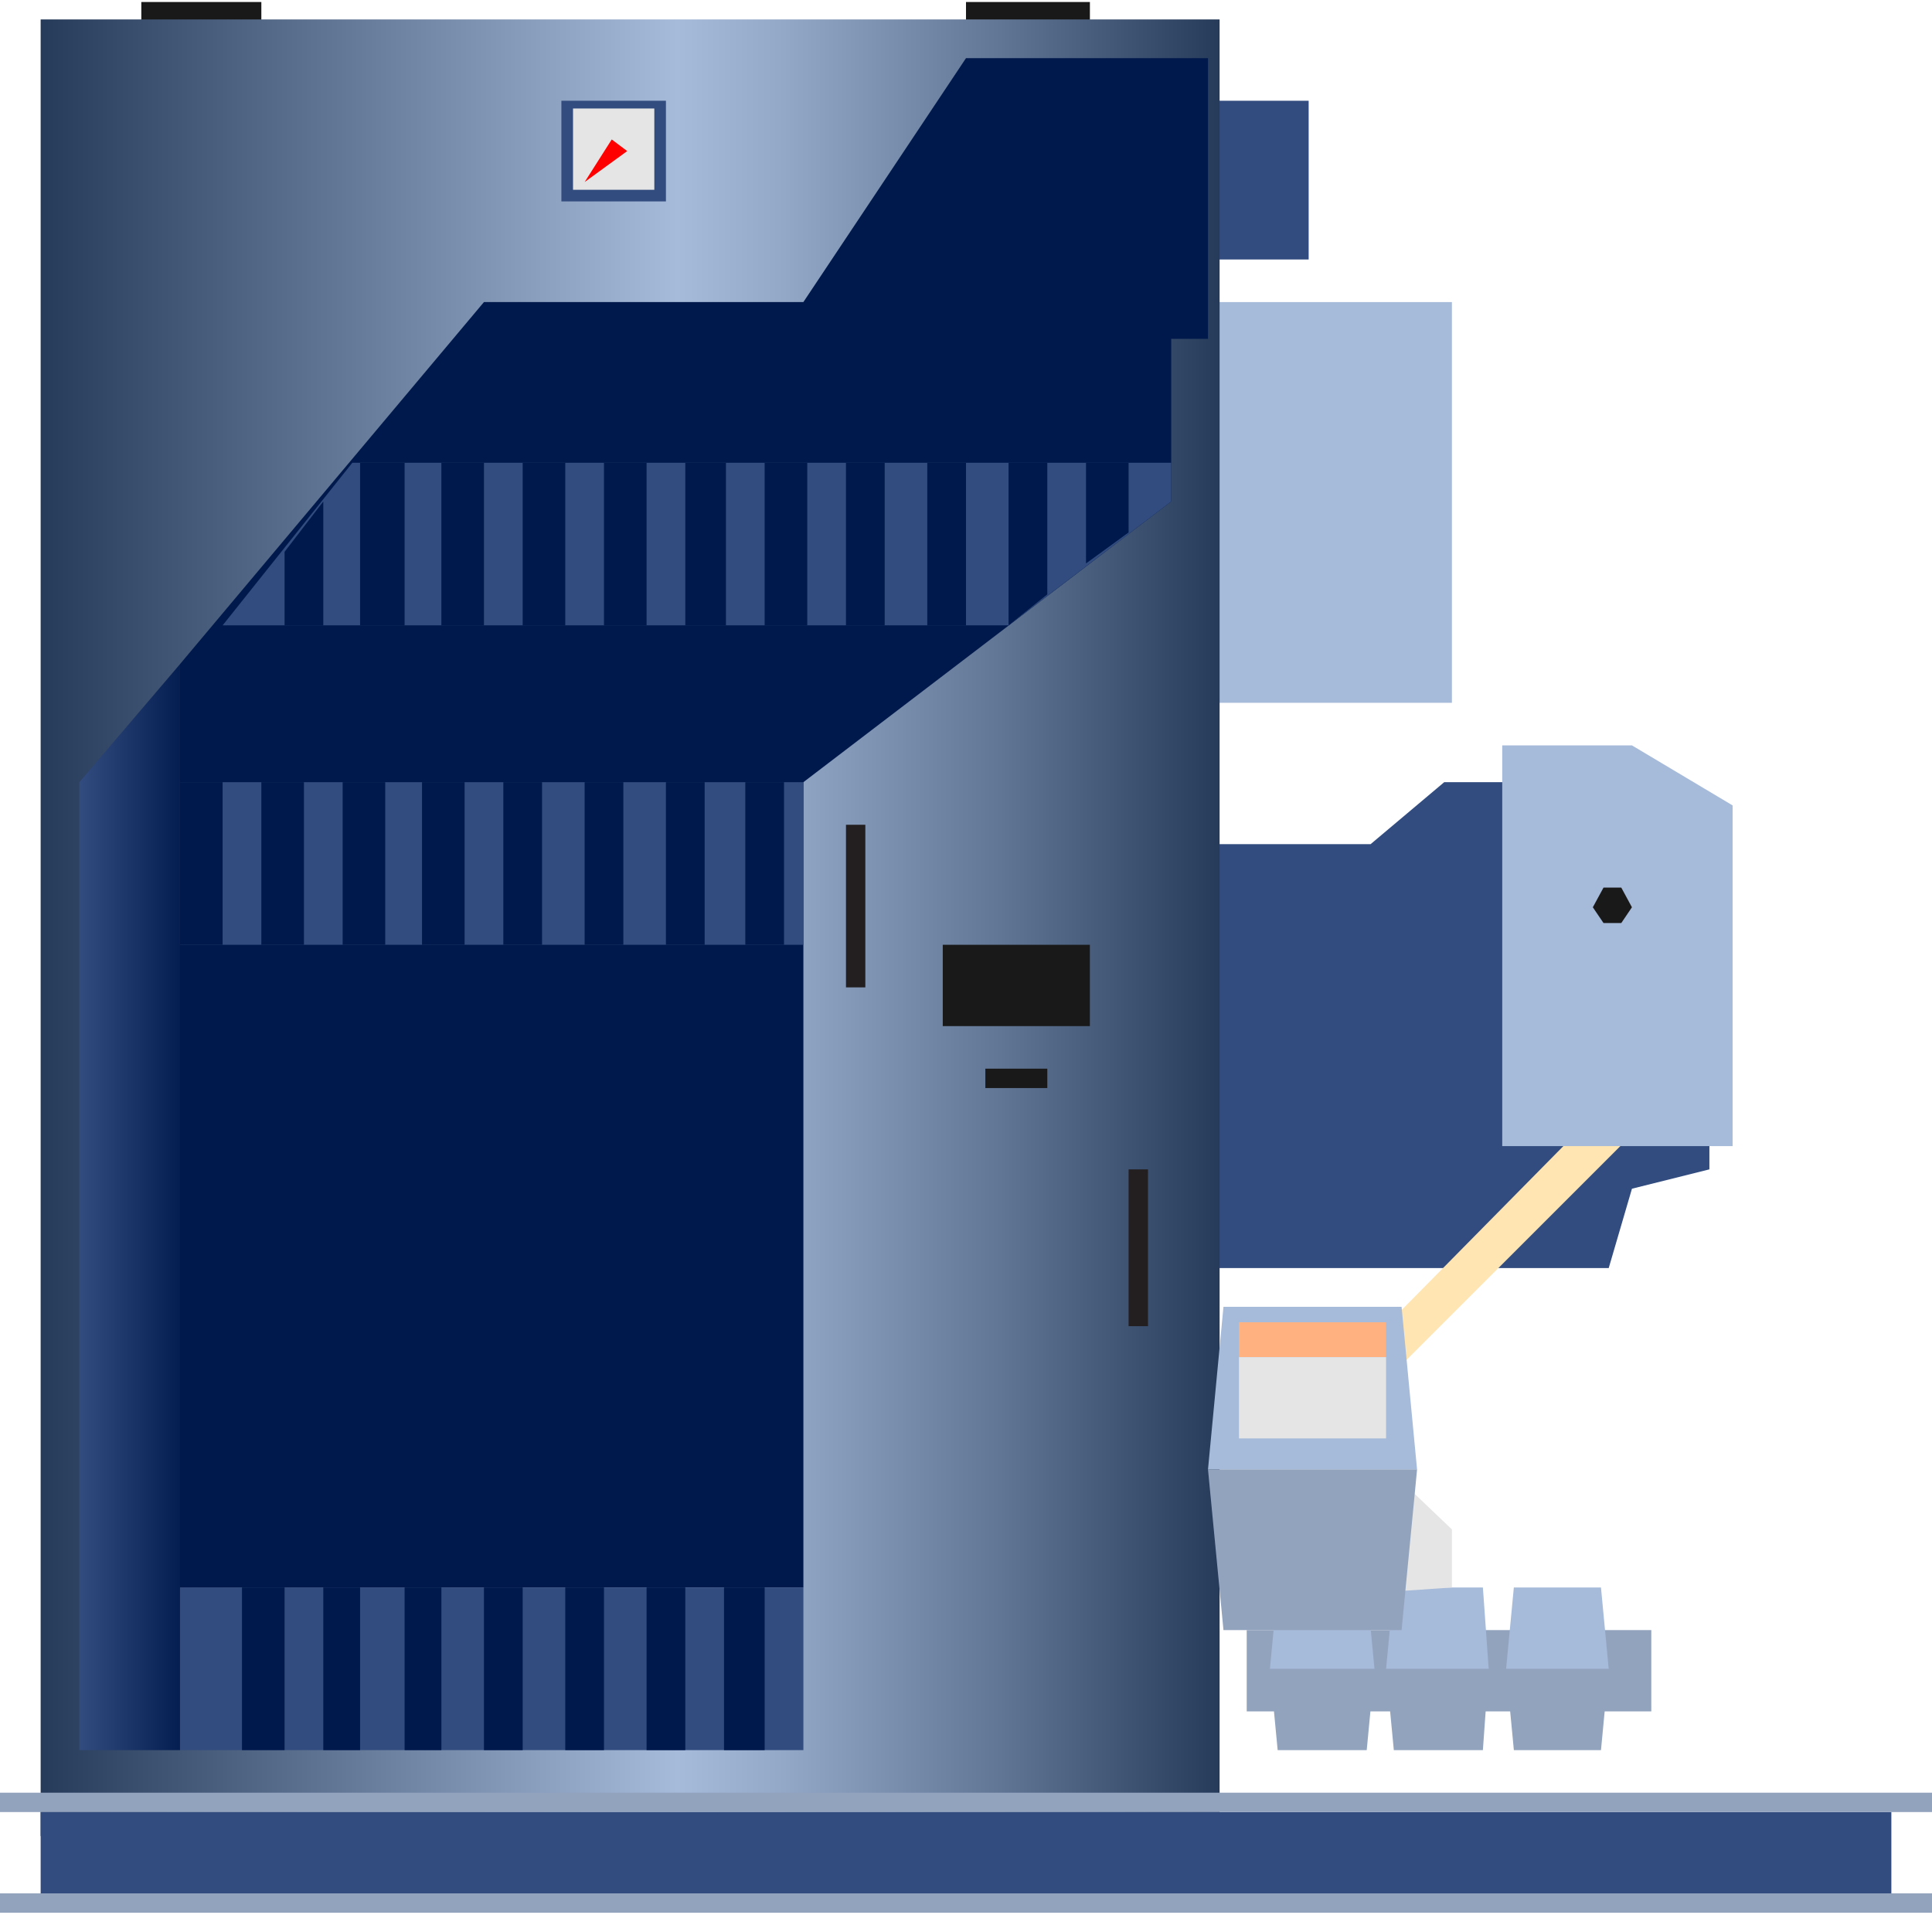 <!DOCTYPE svg PUBLIC "-//W3C//DTD SVG 1.1//EN" "http://www.w3.org/Graphics/SVG/1.1/DTD/svg11.dtd"><svg version="1.1" xmlns="http://www.w3.org/2000/svg" xmlns:xlink="http://www.w3.org/1999/xlink" width="112px" height="111px" viewBox="0 0 112.5 111.262" enable-background="new 0 0 112.5 111.262" xml:space="preserve">
<g id="Group_BoilerDoor">
	<path fill="#A6BAD9" d="M68.908,17.473h15.636v23.334H68.908V17.473z" />
</g>
<g id="Group_Fan">
	<path fill="#324C7F" d="M69.942,14.993h6.261V5.75h-6.261V14.993z" />
</g>
<g id="Group_Burner">
	<path fill="#324C7F" d="M70.341,73.723h23.334l1.353-4.621l4.51-1.127V50.164l-9.244-4.734h-6.199l-4.284,3.607h-9.469V73.723z" />
	<path fill="#FFE5B2" d="M80.711,80.262L97.282,63.69l-1.578-1.804L79.133,78.684L80.711,80.262z" />
</g>
<g id="Group_FuelBurner">
	<path fill="#A6BAD9" d="M87.475,43.287h7.553l5.861,3.495v19.839H87.475V43.287z" />
	<path fill="#191919" d="M93.372,53.631l-0.622-0.917l0.622-1.146h1.035l0.62,1.146l-0.62,0.917H93.372z" />
</g>
<g id="Group_SafetyValve">
	<path fill="#191919" d="M8.229,0h6.989v1.885H8.229V0z" />
	<path fill="#191919" d="M56.25,0h7.215v1.885H56.25V0z" />
</g>
<g id="Group_BoilerBody">
	<linearGradient id="SVGID_1_" gradientUnits="userSpaceOnUse" x1="2.367" y1="53.907" x2="71.018" y2="53.907">
		<stop offset="0" style="stop-color:#263A59" />
		<stop offset="0.54" style="stop-color:#A6BAD9" />
		<stop offset="0.63" style="stop-color:#93A7C6" />
		<stop offset="0.81" style="stop-color:#627695" />
		<stop offset="1" style="stop-color:#263A59" />
	</linearGradient>
	<path fill="url(#SVGID_1_)" d="M2.367,1.015h68.65v105.784H2.367V1.015z" />
</g>
<g id="Group_BaseBody">
	<path fill="#324C7F" d="M2.367,110.134h107.766v-4.735H2.367V110.134z" />
	<path fill="#92A3BE" d="M0,104.271h112.5v1.127H0V104.271z" />
	<path fill="#92A3BE" d="M0,110.134h112.5v1.127H0V110.134z" />
</g>
<g id="Group_Insulation">
	<linearGradient id="SVGID_2_" gradientUnits="userSpaceOnUse" x1="4.622" y1="70.172" x2="11.128" y2="70.172">
		<stop offset="0" style="stop-color:#324C7F" />
		<stop offset="1" style="stop-color:#00194C" />
	</linearGradient>
	<path fill="url(#SVGID_2_)" d="M4.622,45.429l5.862-6.876c0,0,0,8.129,0,16.345c0,5.626,0.645,6.122,0.645,17.643   c0,17.585-0.645,12.023-0.645,19.782c0,5.383,0,9.47,0,9.47H4.622V45.429z" />
</g>
<g id="Group_InnerChamber">
	<path fill="none" d="M71.018,17.473h13.526v23.334H71.018V17.473" />
	<path fill="#00194C" d="M10.483,92.322v-53.77l17.698-21.08h18.6L56.25,3.27h14.091v16.345h-2.142v9.469L46.781,45.429v46.893   H10.483z" />
</g>
<g id="Group_FireTubes">
	<path fill="#324C7F" d="M20.516,26.83h47.683v2.254l-9.469,7.214H12.963L20.516,26.83z" />
	<path fill="#324C7F" d="M10.483,45.429h36.298v9.469H10.483V45.429z" />
	<path fill="#00194C" d="M10.483,45.429h2.48v9.469h-2.48V45.429z" />
	<path fill="#324C7F" d="M10.483,92.322h36.298v9.47H10.483V92.322z" />
	<path fill="#00194C" d="M20.967,26.83h2.593v9.469h-2.593V26.83z" />
	<path fill="#00194C" d="M25.701,26.83h2.48v9.469h-2.48V26.83z" />
	<path fill="#00194C" d="M30.436,26.83h2.48v9.469h-2.48V26.83z" />
	<path fill="#00194C" d="M35.17,26.83h2.48v9.469h-2.48V26.83z" />
	<path fill="#00194C" d="M39.905,26.83h2.367v9.469h-2.367V26.83z" />
	<path fill="#00194C" d="M44.526,26.83h2.48v9.469h-2.48V26.83z" />
	<path fill="#00194C" d="M49.261,26.83h2.254v9.469h-2.254V26.83z" />
	<path fill="#00194C" d="M53.996,26.83h2.254v9.469h-2.254V26.83z" />
	<path fill="#00194C" d="M58.73,26.83h2.254v7.665l-2.254,1.804V26.83z" />
	<path fill="#00194C" d="M63.238,26.83h2.48v4.058l-2.48,1.804V26.83z" />
	<path fill="#00194C" d="M16.571,32.015l2.254-2.931v7.214h-2.254V32.015z" />
	<path fill="#00194C" d="M15.218,45.429h2.48v9.469h-2.48V45.429z" />
	<path fill="#00194C" d="M19.953,45.429h2.479v9.469h-2.479V45.429z" />
	<path fill="#00194C" d="M24.574,45.429h2.48v9.469h-2.48V45.429z" />
	<path fill="#00194C" d="M29.309,45.429h2.254v9.469h-2.254V45.429z" />
	<path fill="#00194C" d="M34.043,45.429h2.254v9.469h-2.254V45.429z" />
	<path fill="#00194C" d="M38.777,45.429h2.255v9.469h-2.255V45.429z" />
	<path fill="#00194C" d="M14.091,92.322h2.48v9.47h-2.48V92.322z" />
	<path fill="#00194C" d="M18.825,92.322h2.142v9.47h-2.142V92.322z" />
	<path fill="#00194C" d="M23.56,92.322h2.142v9.47H23.56V92.322z" />
	<path fill="#00194C" d="M28.181,92.322h2.255v9.47h-2.255V92.322z" />
	<path fill="#00194C" d="M32.916,92.322h2.254v9.47h-2.254V92.322z" />
	<path fill="#00194C" d="M37.65,92.322h2.254v9.47H37.65V92.322z" />
	<path fill="#00194C" d="M42.159,92.322h2.367v9.47h-2.367V92.322z" />
	<path fill="#00194C" d="M43.399,45.429h2.254v9.469h-2.254V45.429z" />
</g>
<g id="Group_TBD">
	<path fill="#92A3BE" d="M72.596,99.537h23.559v-4.734H72.596V99.537z" />
	<path fill="#92A3BE" d="M80.035,97.058l-0.451,4.734h-5.186l-0.451-4.734H80.035z" />
	<path fill="#92A3BE" d="M86.686,97.058l-0.338,4.734h-5.186l-0.451-4.734H86.686z" />
	<path fill="#92A3BE" d="M93.675,97.058l-0.45,4.734h-5.073L87.7,97.058H93.675z" />
	<path fill="#A6BAD9" d="M88.151,92.322h5.073l0.45,4.735H87.7L88.151,92.322z" />
	<path fill="#A6BAD9" d="M81.162,92.322h5.186l0.338,4.735h-5.975L81.162,92.322z" />
	<path fill="#A6BAD9" d="M74.398,92.322h5.186l0.451,4.735h-6.088L74.398,92.322z" />
</g>
<g id="Group_ControlPanel">
	<path fill="#E5E5E5" d="M84.544,92.322v-3.381l-2.479-2.367l-1.354,6.013L84.544,92.322" />
	<path fill="#A6BAD9" d="M71.242,75.978h10.371l0.902,9.47H70.341L71.242,75.978z" />
	<path fill="#92A3BE" d="M82.516,85.447l-0.902,9.355H71.242l-0.901-9.355H82.516z" />
	<path fill="#FFB27F" d="M72.145,76.879h8.566v2.029h-8.566V76.879z" />
	<path fill="#E5E5E5" d="M72.145,83.643h8.566v-4.734h-8.566V83.643z" />
	<path fill="#231F20" d="M65.719,67.975h1.127v9.131h-1.127V67.975z" />
	<path fill="#231F20" d="M49.261,47.909h1.127v9.469h-1.127V47.909z" />
	<path fill="#191919" d="M54.897,54.898h8.567v4.735h-8.567V54.898z" />
	<path fill="#191919" d="M57.377,62.112h3.607v1.128h-3.607V62.112z" />
</g>
<g id="Group_PressureGauge">
	<path fill="#324C7F" d="M32.69,11.611h6.087V5.75H32.69V11.611z" />
	<path fill="#E5E5E5" d="M33.367,10.935h4.734V6.201h-4.734V10.935z" />
	<path fill="#FF0000" d="M34.043,10.484l2.48-1.804l-0.902-0.676L34.043,10.484z" />
</g>
</svg>
